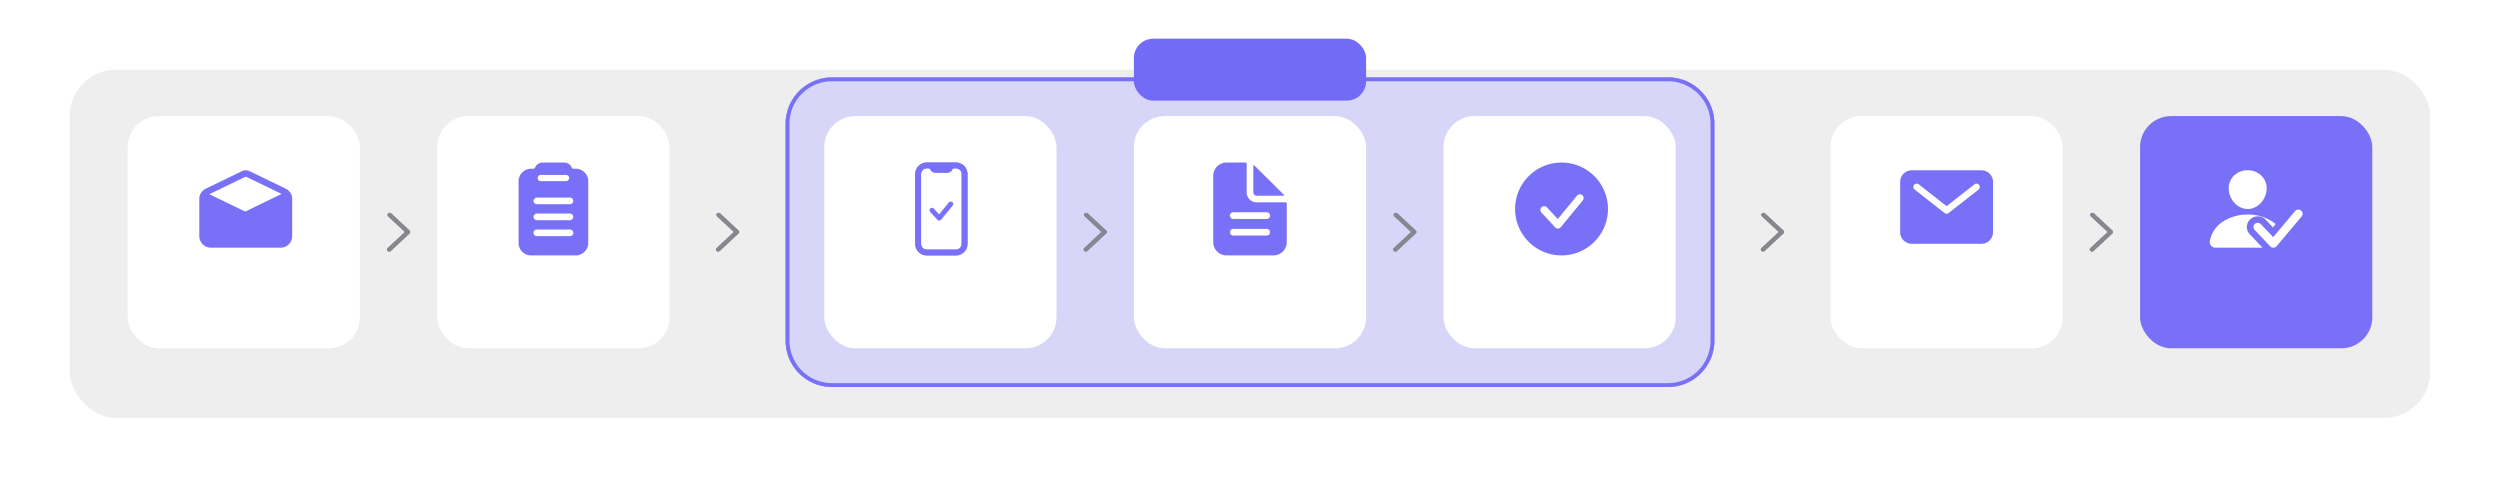 <svg xmlns="http://www.w3.org/2000/svg" xmlns:xlink="http://www.w3.org/1999/xlink" width="1292" height="252" viewBox="0 0 1292 252">
  <defs>
    <style>
      .cls-1 {
        fill: none;
      }

      .cls-2 {
        fill: #888;
      }

      .cls-3 {
        fill: #eee;
      }

      .cls-4 {
        clip-path: url(#clip-path);
      }

      .cls-5 {
        fill: #7871f8;
      }

      .cls-15, .cls-17, .cls-6 {
        fill: #fff;
      }

      .cls-7 {
        clip-path: url(#clip-path-5);
      }

      .cls-8 {
        clip-path: url(#clip-path-6);
      }

      .cls-9 {
        clip-path: url(#clip-path-7);
      }

      .cls-10 {
        fill: #111;
      }

      .cls-10, .cls-15 {
        font-size: 16px;
      }

      .cls-10, .cls-15, .cls-17 {
        font-family: NotoSansKR-Medium, Noto Sans KR;
        font-weight: 500;
        letter-spacing: -0.025em;
      }

      .cls-11 {
        fill: #d8d6f8;
      }

      .cls-12 {
        clip-path: url(#clip-path-9);
      }

      .cls-13 {
        clip-path: url(#clip-path-10);
      }

      .cls-14 {
        clip-path: url(#clip-path-11);
      }

      .cls-16 {
        fill: #726bf8;
      }

      .cls-17 {
        font-size: 14px;
      }

      .cls-18 {
        filter: url(#Rectangle_23_copy);
      }
    </style>
    <filter id="Rectangle_23_copy" x="0" y="0" width="1292" height="252" filterUnits="userSpaceOnUse">
      <feOffset dy="6" input="SourceAlpha"/>
      <feGaussianBlur stdDeviation="12" result="blur"/>
      <feFlood flood-opacity="0.122"/>
      <feComposite operator="in" in2="blur"/>
      <feComposite in="SourceGraphic"/>
    </filter>
    <clipPath id="clip-path">
      <rect id="사각형_39" data-name="사각형 39" class="cls-1" width="12" height="20"/>
    </clipPath>
    <clipPath id="clip-path-5">
      <rect id="사각형_47" data-name="사각형 47" class="cls-1" width="48" height="40"/>
    </clipPath>
    <clipPath id="clip-path-6">
      <rect id="사각형_48" data-name="사각형 48" class="cls-1" width="36" height="48"/>
    </clipPath>
    <clipPath id="clip-path-7">
      <rect id="사각형_49" data-name="사각형 49" class="cls-1" width="48" height="38"/>
    </clipPath>
    <clipPath id="clip-path-9">
      <rect id="사각형_51" data-name="사각형 51" class="cls-1" width="27" height="48"/>
    </clipPath>
    <clipPath id="clip-path-10">
      <rect id="사각형_52" data-name="사각형 52" class="cls-1" width="38" height="48"/>
    </clipPath>
    <clipPath id="clip-path-11">
      <rect id="사각형_53" data-name="사각형 53" class="cls-1" width="48" height="48"/>
    </clipPath>
  </defs>
  <g id="플랫폼안내_비회원_가로" transform="translate(11 11)">
    <g class="cls-18" transform="matrix(1, 0, 0, 1, -11, -11)">
      <rect id="Rectangle_23_copy-2" data-name="Rectangle 23 copy" class="cls-3" width="1220" height="180" rx="24" transform="translate(36 30)"/>
    </g>
    <g id="Vector_Smart_Object_copy_4" data-name="Vector Smart Object copy 4">
      <g id="Vector_Smart_Object_copy_4-2" data-name="Vector Smart Object copy 4" transform="translate(189 99)">
        <g id="그룹_59" data-name="그룹 59">
          <g id="그룹_58" data-name="그룹 58" class="cls-4">
            <path id="패스_99" data-name="패스 99" class="cls-5" d="M1.142,20a1.19,1.19,0,0,1-.8-.3A.994.994,0,0,1,.33,18.21L9.254,9.888.57,1.79A.994.994,0,0,1,.58.3,1.213,1.213,0,0,1,2.194.312l9.477,8.837a.994.994,0,0,1,0,1.478L1.954,19.688A1.188,1.188,0,0,1,1.142,20"/>
          </g>
        </g>
      </g>
      <path id="Color_Overlay" data-name="Color Overlay" class="cls-2" d="M189.34,118.7a.994.994,0,0,1-.01-1.488l8.923-8.321-8.684-8.1a.994.994,0,0,1,.01-1.487,1.193,1.193,0,0,1,.8-.3h0a1.185,1.185,0,0,1,.81.312l9.477,8.837a1.011,1.011,0,0,1,.329.7v.079a1.011,1.011,0,0,1-.329.7l-9.717,9.061a1.214,1.214,0,0,1-1.614.009Z"/>
    </g>
    <g id="Vector_Smart_Object_copy_5" data-name="Vector Smart Object copy 5">
      <g id="Vector_Smart_Object_copy_5-2" data-name="Vector Smart Object copy 5" transform="translate(359 99)">
        <g id="그룹_63" data-name="그룹 63">
          <g id="그룹_62" data-name="그룹 62" class="cls-4">
            <path id="패스_101" data-name="패스 101" class="cls-5" d="M1.142,20a1.19,1.19,0,0,1-.8-.3A.994.994,0,0,1,.33,18.21L9.254,9.888.57,1.79A.994.994,0,0,1,.58.3,1.213,1.213,0,0,1,2.194.312l9.477,8.837a.994.994,0,0,1,0,1.478L1.954,19.688A1.188,1.188,0,0,1,1.142,20"/>
          </g>
        </g>
      </g>
      <path id="Color_Overlay-2" data-name="Color Overlay" class="cls-2" d="M359.34,118.7a.994.994,0,0,1-.01-1.488l8.923-8.321-8.684-8.1a.994.994,0,0,1,.01-1.487,1.192,1.192,0,0,1,.8-.3h0a1.185,1.185,0,0,1,.81.312l9.477,8.837a1.011,1.011,0,0,1,.329.7v.079a1.011,1.011,0,0,1-.329.7l-9.717,9.061a1.214,1.214,0,0,1-1.614.009Z"/>
    </g>
    <g id="Vector_Smart_Object_copy_8" data-name="Vector Smart Object copy 8">
      <g id="Vector_Smart_Object_copy_8-2" data-name="Vector Smart Object copy 8" transform="translate(899 99)">
        <g id="그룹_67" data-name="그룹 67">
          <g id="그룹_66" data-name="그룹 66" class="cls-4">
            <path id="패스_103" data-name="패스 103" class="cls-5" d="M1.142,20a1.19,1.19,0,0,1-.8-.3A.994.994,0,0,1,.33,18.21L9.254,9.888.57,1.79A.994.994,0,0,1,.58.3,1.213,1.213,0,0,1,2.194.312l9.477,8.837a.994.994,0,0,1,0,1.478L1.954,19.688A1.188,1.188,0,0,1,1.142,20"/>
          </g>
        </g>
      </g>
      <path id="Color_Overlay-3" data-name="Color Overlay" class="cls-2" d="M899.34,118.7a.994.994,0,0,1-.01-1.488l8.923-8.321-8.684-8.1a.994.994,0,0,1,.01-1.487,1.192,1.192,0,0,1,.8-.3h0a1.185,1.185,0,0,1,.81.312l9.477,8.837a1.011,1.011,0,0,1,.328.7v.079a1.011,1.011,0,0,1-.328.7l-9.717,9.061a1.214,1.214,0,0,1-1.614.009Z"/>
    </g>
    <g id="Vector_Smart_Object_copy_9" data-name="Vector Smart Object copy 9">
      <g id="Vector_Smart_Object_copy_9-2" data-name="Vector Smart Object copy 9" transform="translate(1069 99)">
        <g id="그룹_71" data-name="그룹 71">
          <g id="그룹_70" data-name="그룹 70" class="cls-4">
            <path id="패스_105" data-name="패스 105" class="cls-5" d="M1.142,20a1.19,1.19,0,0,1-.8-.3A.994.994,0,0,1,.33,18.21L9.254,9.888.57,1.79A.994.994,0,0,1,.58.3,1.213,1.213,0,0,1,2.194.312l9.477,8.837a.994.994,0,0,1,0,1.478L1.954,19.688A1.188,1.188,0,0,1,1.142,20"/>
          </g>
        </g>
      </g>
      <path id="Color_Overlay-4" data-name="Color Overlay" class="cls-2" d="M1069.34,118.7a.994.994,0,0,1-.01-1.488l8.923-8.321-8.684-8.1a.994.994,0,0,1,.01-1.487,1.192,1.192,0,0,1,.8-.3h0a1.185,1.185,0,0,1,.81.312l9.477,8.837a1.01,1.01,0,0,1,.328.7v.079a1.01,1.01,0,0,1-.328.7l-9.717,9.061a1.214,1.214,0,0,1-1.614.009Z"/>
    </g>
    <rect id="Rectangle_21_copy" data-name="Rectangle 21 copy" class="cls-6" width="120" height="120" rx="16" transform="translate(55 49)"/>
    <g id="Vector_Smart_Object" data-name="Vector Smart Object" transform="translate(92 77)">
      <g id="그룹_75" data-name="그룹 75">
        <g id="그룹_74" data-name="그룹 74" class="cls-7">
          <path id="패스_107" data-name="패스 107" class="cls-5" d="M44.643,9.492,25.939.44a4.49,4.49,0,0,0-3.878,0L3.357,9.492A5.828,5.828,0,0,0,0,14.748V34.122A5.984,5.984,0,0,0,6.072,40H41.928A5.984,5.984,0,0,0,48,34.122V14.748a5.828,5.828,0,0,0-3.357-5.256M23.612,3.444a.9.9,0,0,1,.776,0l18.148,8.78L24.107,21.145a.9.9,0,0,1-.776,0L5.18,12.364Z"/>
        </g>
      </g>
    </g>
    <rect id="Rectangle_21_copy_5" data-name="Rectangle 21 copy 5" class="cls-6" width="120" height="120" rx="16" transform="translate(215 49)"/>
    <g id="Vector_Smart_Object-2" data-name="Vector Smart Object" transform="translate(257 73)">
      <g id="그룹_77" data-name="그룹 77">
        <g id="그룹_76" data-name="그룹 76" class="cls-8">
          <path id="패스_108" data-name="패스 108" class="cls-5" d="M29.454,3.2H28.287a.819.819,0,0,1-.761-.508A4.312,4.312,0,0,0,23.509,0H12.49A4.313,4.313,0,0,0,8.473,2.692a.818.818,0,0,1-.761.508H6.545A6.473,6.473,0,0,0,0,9.6v32A6.474,6.474,0,0,0,6.545,48H29.454A6.475,6.475,0,0,0,36,41.6V9.6a6.474,6.474,0,0,0-6.546-6.4M11.467,6.4H24.532a1.6,1.6,0,1,1,0,3.2H11.467a1.6,1.6,0,1,1,0-3.2m15.1,31.635H9.428a1.714,1.714,0,0,1,0-3.428H26.571a1.714,1.714,0,0,1,0,3.428m0-8.247H9.428a1.715,1.715,0,0,1,0-3.429H26.571a1.715,1.715,0,0,1,0,3.429m0-8.248H9.428a1.715,1.715,0,0,1,0-3.429H26.571a1.715,1.715,0,0,1,0,3.429"/>
        </g>
      </g>
    </g>
    <rect id="Rectangle_21_copy_5-2" data-name="Rectangle 21 copy 5" class="cls-6" width="120" height="120" rx="16" transform="translate(935 49)"/>
    <g id="Vector_Smart_Object-3" data-name="Vector Smart Object" transform="translate(971 77)">
      <g id="그룹_79" data-name="그룹 79">
        <g id="그룹_78" data-name="그룹 78" class="cls-9">
          <path id="패스_109" data-name="패스 109" class="cls-5" d="M42,0H6A6.03,6.03,0,0,0,0,6.046V31.955A6.029,6.029,0,0,0,6,38H42a6.028,6.028,0,0,0,6-6.045V6.046A6.029,6.029,0,0,0,42,0M40.481,10,25.052,22.091a1.7,1.7,0,0,1-2.1,0L7.52,10a1.736,1.736,0,0,1-.327-2.421,1.706,1.706,0,0,1,2.4-.328l.028.022L24,18.539,38.377,7.273a1.705,1.705,0,0,1,2.408.278,1.736,1.736,0,0,1-.275,2.427Z"/>
        </g>
      </g>
    </g>
    <rect id="Rectangle_21_copy_5-3" data-name="Rectangle 21 copy 5" class="cls-5" width="120" height="120" rx="16" transform="translate(1095 49)"/>
    <g id="Vector_Smart_Object-4" data-name="Vector Smart Object" transform="translate(1131 77)">
      <g id="그룹_81" data-name="그룹 81">
        <g id="그룹_80" data-name="그룹 80" class="cls-7">
          <path id="패스_110" data-name="패스 110" class="cls-6" d="M12.368,2.891A10,10,0,0,1,19.608,0a9.966,9.966,0,0,1,7.224,2.909,9.116,9.116,0,0,1,2.548,7.2c-.425,5.456-4.8,9.9-9.772,9.9s-9.355-4.439-9.774-9.9a9.141,9.141,0,0,1,2.534-7.212"/>
          <path id="패스_111" data-name="패스 111" class="cls-6" d="M19.176,29.246a5.406,5.406,0,0,1,1.689-3.86,5.783,5.783,0,0,1,3.871-1.569h.124a5.66,5.66,0,0,1,3.958,1.649c.039.039.068.069,3.819,4.013L34.049,27.8a17.978,17.978,0,0,0-2.073-1.545,23.424,23.424,0,0,0-12.368-3.393A23.415,23.415,0,0,0,7.24,26.25,15.277,15.277,0,0,0,.059,36.407a3.029,3.029,0,0,0,.677,2.6A2.988,2.988,0,0,0,3.017,40H27.248L20.73,33.107a5.367,5.367,0,0,1-1.554-3.861"/>
          <path id="패스_112" data-name="패스 112" class="cls-6" d="M47.211,20.819a2.255,2.255,0,0,0-3.121.265L32.8,34.543s-6.372-6.7-6.415-6.743a2.23,2.23,0,0,0-1.559-.651,2.349,2.349,0,0,0-1.573.618,2.13,2.13,0,0,0-.044,3.05l8.007,8.466A2.261,2.261,0,0,0,32.9,40a2.234,2.234,0,0,0,1.661-.772L47.482,23.869a2.134,2.134,0,0,0-.271-3.05"/>
        </g>
      </g>
    </g>
    
    <rect id="Rectangle_21_copy_8" data-name="Rectangle 21 copy 8" class="cls-11" width="480" height="160" rx="24" transform="translate(395 29)"/>
    <path id="Rectangle_21_copy_8_-_윤곽선" data-name="Rectangle 21 copy 8 - 윤곽선" class="cls-5" d="M24,2A21.98,21.98,0,0,0,2,24V136a21.98,21.98,0,0,0,22,22H456a21.98,21.98,0,0,0,22-22V24A21.98,21.98,0,0,0,456,2H24m0-2H456a24,24,0,0,1,24,24V136a24,24,0,0,1-24,24H24A24,24,0,0,1,0,136V24A24,24,0,0,1,24,0Z" transform="translate(395 29)"/>
    <rect id="Rectangle_21_copy_9" data-name="Rectangle 21 copy 9" class="cls-11" width="480" height="160" rx="24" transform="translate(395 29)"/>
    <path id="Rectangle_21_copy_9_-_윤곽선" data-name="Rectangle 21 copy 9 - 윤곽선" class="cls-5" d="M24,2A21.98,21.98,0,0,0,2,24V136a21.98,21.98,0,0,0,22,22H456a21.98,21.98,0,0,0,22-22V24A21.98,21.98,0,0,0,456,2H24m0-2H456a24,24,0,0,1,24,24V136a24,24,0,0,1-24,24H24A24,24,0,0,1,0,136V24A24,24,0,0,1,24,0Z" transform="translate(395 29)"/>
    <rect id="Rectangle_21_copy_6" data-name="Rectangle 21 copy 6" class="cls-6" width="120" height="120" rx="16" transform="translate(415 49)"/>
    <g id="Vector_Smart_Object-5" data-name="Vector Smart Object" transform="translate(462 73)">
      <g id="그룹_83" data-name="그룹 83">
        <g id="그룹_82" data-name="그룹 82" class="cls-12">
          <path id="패스_113" data-name="패스 113" class="cls-5" d="M21,0H6A6,6,0,0,0,0,6V42a6,6,0,0,0,6,6H21a6,6,0,0,0,6-6V6a6,6,0,0,0-6-6m3,42a3,3,0,0,1-3,3H6a3,3,0,0,1-3-3V6A3,3,0,0,1,6,3H7.064a.744.744,0,0,1,.684.445A3,3,0,0,0,10.5,5.25h6a3,3,0,0,0,2.752-1.805A.744.744,0,0,1,19.936,3H21a3,3,0,0,1,3,3Z"/>
          <path id="패스_114" data-name="패스 114" class="cls-5" d="M21,0H6A6,6,0,0,0,0,6V42a6,6,0,0,0,6,6H21a6,6,0,0,0,6-6V6a6,6,0,0,0-6-6m3,42a3,3,0,0,1-3,3H6a3,3,0,0,1-3-3V6A3,3,0,0,1,6,3H7.064a.744.744,0,0,1,.684.445A3,3,0,0,0,10.5,5.25h6a3,3,0,0,0,2.752-1.805A.744.744,0,0,1,19.936,3H21a3,3,0,0,1,3,3Z"/>
          <path id="패스_115" data-name="패스 115" class="cls-5" d="M19,20.669a1.024,1.024,0,0,0-1.44.125l-5.215,6.358s-2.942-3.165-2.963-3.185a1.011,1.011,0,0,0-.72-.307,1.071,1.071,0,0,0-.726.291,1.022,1.022,0,0,0-.019,1.441l3.7,4a1.036,1.036,0,0,0,.777.338,1.017,1.017,0,0,0,.767-.365l5.968-7.255A1.024,1.024,0,0,0,19,20.669"/>
          <path id="패스_116" data-name="패스 116" class="cls-5" d="M18.346,20.18h0a1.272,1.272,0,0,1,.973,2.091l-5.966,7.253a1.269,1.269,0,0,1-.957.456,1.283,1.283,0,0,1-.966-.42l-3.692-4a1.253,1.253,0,0,1-.357-.893,1.266,1.266,0,0,1,.382-.9,1.317,1.317,0,0,1,.894-.362h.008a1.26,1.26,0,0,1,.9.382h0c.037.038.315.337,2.773,2.98l5.033-6.137A1.271,1.271,0,0,1,18.346,20.18Zm-5.953,9.3a.766.766,0,0,0,.575-.276l5.967-7.253a.772.772,0,0,0-.589-1.271h0a.771.771,0,0,0-.592.275L12.36,27.532l-.195-.21c-.994-1.069-2.885-3.1-2.958-3.18h0a.764.764,0,0,0-.539-.232.819.819,0,0,0-.553.22.77.77,0,0,0-.232.546.756.756,0,0,0,.216.541l.005.006,3.7,4A.788.788,0,0,0,12.393,29.48Z"/>
        </g>
      </g>
    </g>
    <rect id="Rectangle_21_copy_6-2" data-name="Rectangle 21 copy 6" class="cls-6" width="120" height="120" rx="16" transform="translate(575 49)"/>
    <g id="Vector_Smart_Object-6" data-name="Vector Smart Object" transform="translate(616 73)">
      <g id="그룹_85" data-name="그룹 85">
        <g id="그룹_84" data-name="그룹 84" class="cls-13">
          <path id="패스_117" data-name="패스 117" class="cls-5" d="M37.568,20.572H22.455a5.163,5.163,0,0,1-5.182-5.143v-15A.43.43,0,0,0,16.842,0H6.91A6.883,6.883,0,0,0,0,6.857V41.143A6.883,6.883,0,0,0,6.91,48H31.092A6.883,6.883,0,0,0,38,41.143V21a.43.43,0,0,0-.432-.428M27.637,37.714H10.364a1.714,1.714,0,1,1,0-3.428H27.637a1.714,1.714,0,1,1,0,3.428m0-8.571H10.364a1.715,1.715,0,1,1,0-3.429H27.637a1.715,1.715,0,1,1,0,3.429"/>
          <path id="패스_118" data-name="패스 118" class="cls-5" d="M36.62,16.778,21.1,1.37a.217.217,0,0,0-.369.151V15.429a1.721,1.721,0,0,0,1.728,1.714H36.468a.214.214,0,0,0,.215-.215.211.211,0,0,0-.062-.15"/>
        </g>
      </g>
    </g>
    
    <rect id="Rectangle_21_copy_7" data-name="Rectangle 21 copy 7" class="cls-6" width="120" height="120" rx="16" transform="translate(735 49)"/>
    <g id="Vector_Smart_Object-7" data-name="Vector Smart Object" transform="translate(772 73)">
      <g id="그룹_87" data-name="그룹 87">
        <g id="그룹_86" data-name="그룹 86" class="cls-14">
          <path id="패스_119" data-name="패스 119" class="cls-5" d="M24,0A24,24,0,1,0,48,24,24,24,0,0,0,24,0"/>
          <path id="패스_120" data-name="패스 120" class="cls-6" d="M34.722,16.87a1.949,1.949,0,0,0-2.742.238L22.06,29.2s-5.6-6.022-5.636-6.06a1.932,1.932,0,0,0-1.368-.585,2.042,2.042,0,0,0-1.382.555,1.946,1.946,0,0,0-.039,2.742l7.033,7.608a1.967,1.967,0,0,0,1.478.645,1.946,1.946,0,0,0,1.461-.695l11.352-13.8a1.949,1.949,0,0,0-.237-2.741"/>
        </g>
      </g>
    </g>
    
    <rect id="Rectangle_22" data-name="Rectangle 22" class="cls-16" width="120" height="32" rx="10" transform="translate(575 9)"/>
    
    <g id="Vector_Smart_Object_copy_6" data-name="Vector Smart Object copy 6">
      <g id="Vector_Smart_Object_copy_6-2" data-name="Vector Smart Object copy 6" transform="translate(549 99)">
        <g id="그룹_89" data-name="그룹 89">
          <g id="그룹_88" data-name="그룹 88" class="cls-4">
            <path id="패스_121" data-name="패스 121" class="cls-5" d="M1.142,20a1.19,1.19,0,0,1-.8-.3A.994.994,0,0,1,.33,18.21L9.254,9.888.57,1.79A.994.994,0,0,1,.58.3,1.213,1.213,0,0,1,2.194.312l9.477,8.837a.994.994,0,0,1,0,1.478L1.954,19.688A1.188,1.188,0,0,1,1.142,20"/>
          </g>
        </g>
      </g>
      <path id="Color_Overlay-5" data-name="Color Overlay" class="cls-2" d="M549.34,118.7a.994.994,0,0,1-.01-1.488l8.923-8.321-8.684-8.1a.994.994,0,0,1,.01-1.487,1.193,1.193,0,0,1,.8-.3h0a1.185,1.185,0,0,1,.81.312l9.477,8.837a1.011,1.011,0,0,1,.328.7v.079a1.011,1.011,0,0,1-.328.7l-9.717,9.061a1.214,1.214,0,0,1-1.614.009Z"/>
    </g>
    <g id="Vector_Smart_Object_copy_7" data-name="Vector Smart Object copy 7">
      <g id="Vector_Smart_Object_copy_7-2" data-name="Vector Smart Object copy 7" transform="translate(709 99)">
        <g id="그룹_93" data-name="그룹 93">
          <g id="그룹_92" data-name="그룹 92" class="cls-4">
            <path id="패스_123" data-name="패스 123" class="cls-5" d="M1.142,20a1.19,1.19,0,0,1-.8-.3A.994.994,0,0,1,.33,18.21L9.254,9.888.57,1.79A.994.994,0,0,1,.58.3,1.213,1.213,0,0,1,2.194.312l9.477,8.837a.994.994,0,0,1,0,1.478L1.954,19.688A1.188,1.188,0,0,1,1.142,20"/>
          </g>
        </g>
      </g>
      <path id="Color_Overlay-6" data-name="Color Overlay" class="cls-2" d="M709.34,118.7a.994.994,0,0,1-.01-1.488l8.924-8.321-8.684-8.1a.994.994,0,0,1,.01-1.487,1.192,1.192,0,0,1,.8-.3h0a1.185,1.185,0,0,1,.81.312l9.477,8.837a1.011,1.011,0,0,1,.328.7v.079a1.011,1.011,0,0,1-.328.7l-9.717,9.061a1.214,1.214,0,0,1-1.614.009Z"/>
    </g>
  </g>
</svg>
